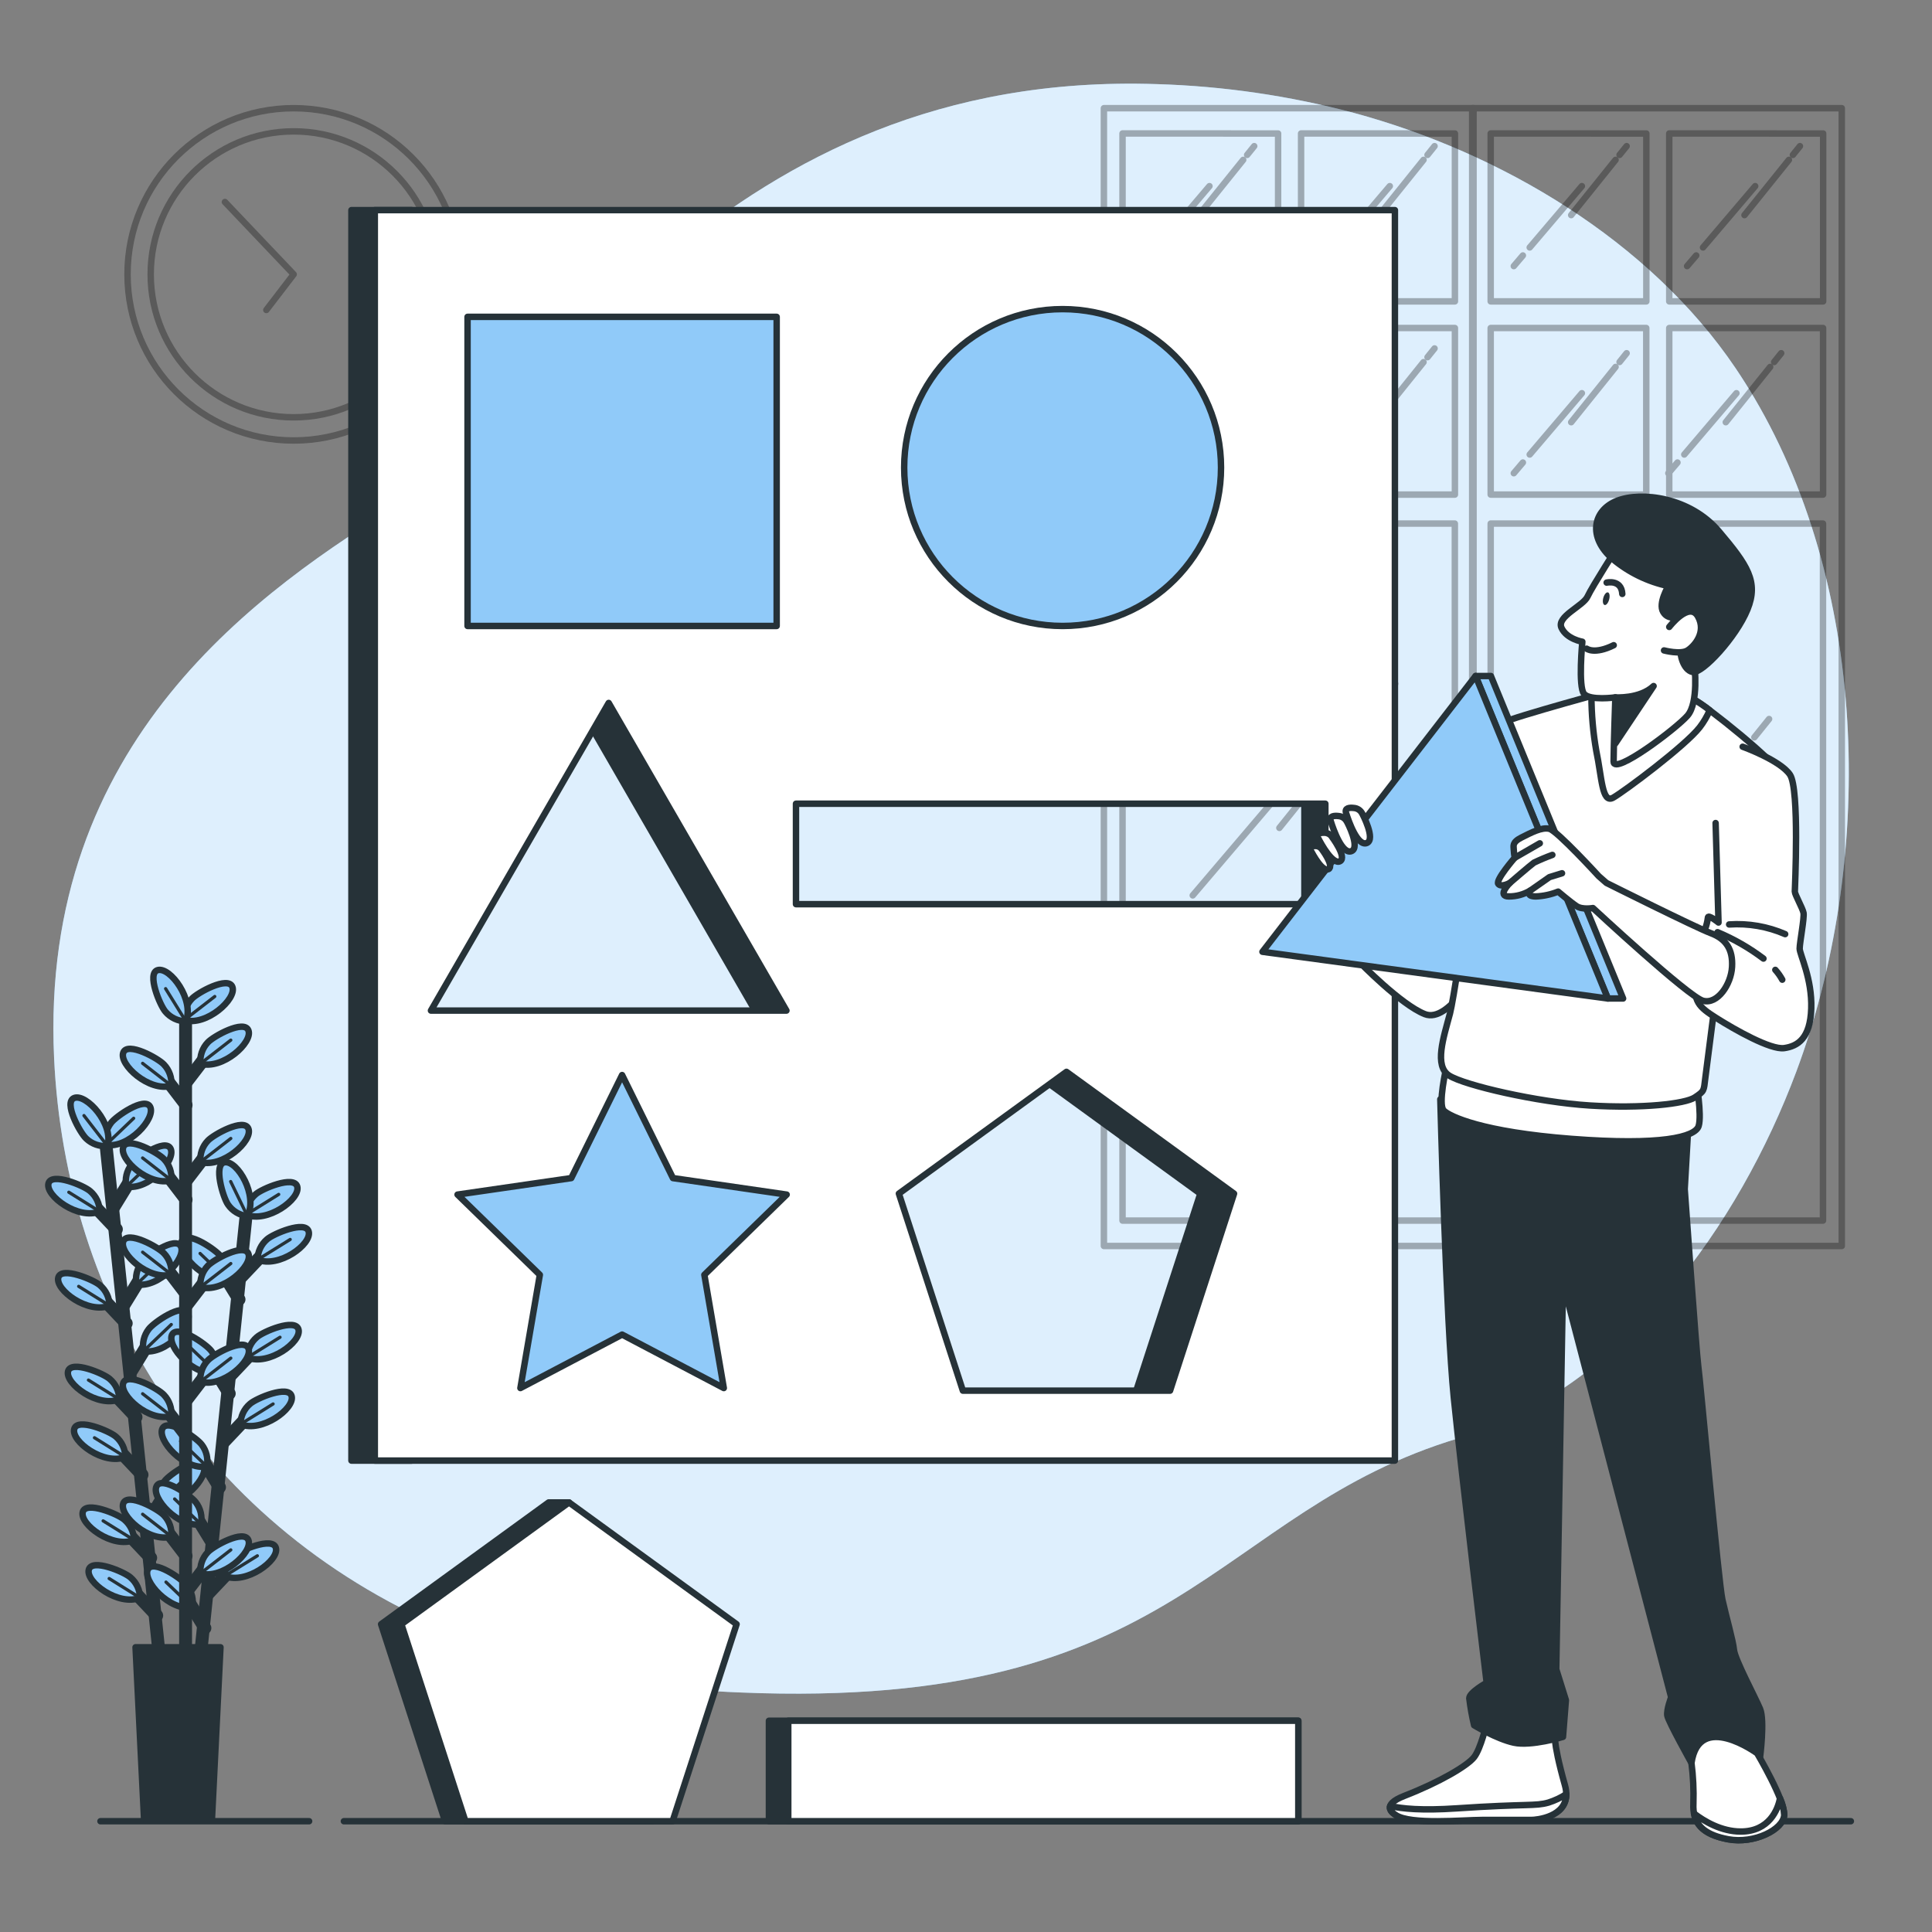 <svg width="300" height="300" viewBox="0 0 300 300" fill="none" xmlns="http://www.w3.org/2000/svg">
<rect x="0" y="0" width="300" height="300" fill="#808080" stroke="none"/>
<path d="M278.916 166.434C270.078 190.092 252.03 215.7 226.632 223.284C188.232 234.744 183.672 265.674 114.936 262.806C104.895 262.436 94.925 260.976 85.2 258.45C80.453 257.195 75.79 255.642 71.238 253.8C31.08 237.534 10.134 201.738 8.4 164.286C6.108 115.02 40.476 91.542 62.814 77.796C85.152 64.05 112.074 10.8 179.664 13.062C189.986 13.372 200.237 14.87 210.216 17.526C232.962 23.682 256.08 37.296 269.52 57.198C270.528 58.698 271.492 60.226 272.412 61.782C290.4 92.292 290.958 134.178 278.916 166.434Z" fill="#90CAF9"/>
<path opacity="0.7" d="M278.916 166.434C270.078 190.092 252.03 215.7 226.632 223.284C188.232 234.744 183.672 265.674 114.936 262.806C104.895 262.436 94.925 260.976 85.2 258.45C80.453 257.195 75.79 255.642 71.238 253.8C31.08 237.534 10.134 201.738 8.4 164.286C6.108 115.02 40.476 91.542 62.814 77.796C85.152 64.05 112.074 10.8 179.664 13.062C189.986 13.372 200.237 14.87 210.216 17.526C232.962 23.682 256.08 37.296 269.52 57.198C270.528 58.698 271.492 60.226 272.412 61.782C290.4 92.292 290.958 134.178 278.916 166.434Z" fill="white"/>
<path d="M53.4 282.798H287.4" stroke="#263238" stroke-linecap="round" stroke-linejoin="round"/>
<path d="M15.6 282.798H48" stroke="#263238" stroke-linecap="round" stroke-linejoin="round"/>
<g opacity="0.3">
<path d="M45.6 68.4C59.849 68.4 71.4 56.849 71.4 42.6C71.4 28.351 59.849 16.8 45.6 16.8C31.351 16.8 19.8 28.351 19.8 42.6C19.8 56.849 31.351 68.4 45.6 68.4Z" stroke="black" stroke-linecap="round" stroke-linejoin="round"/>
<path d="M45.6 64.8C57.861 64.8 67.8 54.861 67.8 42.6C67.8 30.339 57.861 20.4 45.6 20.4C33.339 20.4 23.4 30.339 23.4 42.6C23.4 54.861 33.339 64.8 45.6 64.8Z" stroke="black" stroke-linecap="round" stroke-linejoin="round"/>
<path d="M41.358 48.132L45.6 42.6L34.926 31.368" stroke="black" stroke-linecap="round" stroke-linejoin="round"/>
</g>
<g opacity="0.3">
<path d="M171.414 16.8V193.476H228.81V16.8H171.414ZM225.918 20.73V46.8H202.032V20.724L225.918 20.73ZM198.462 20.73V46.8H174.306V20.724L198.462 20.73ZM174.306 50.934H198.462V76.8H174.306V50.934ZM225.906 189.534H174.306V81.3H225.906V189.534ZM202.032 76.8V50.934H225.918V76.8H202.032Z" stroke="black" stroke-linecap="round" stroke-linejoin="round"/>
<path d="M228.6 16.8V193.476H285.99V16.8H228.6ZM283.098 20.73V46.8H259.2V20.724L283.098 20.73ZM255.642 20.73V46.8H231.474V20.724L255.642 20.73ZM231.474 50.934H255.63V76.8H231.474V50.934ZM283.074 189.534H231.474V81.3H283.074V189.534ZM259.2 76.8V50.934H283.086V76.8H259.2Z" stroke="black" stroke-linecap="round" stroke-linejoin="round"/>
<path d="M213.072 110.622L198.66 128.556" stroke="black" stroke-linecap="round" stroke-linejoin="round"/>
<path d="M216.648 106.17L214.356 109.026" stroke="black" stroke-linecap="round" stroke-linejoin="round"/>
<path d="M182.994 141.636L180.048 145.104" stroke="black" stroke-linecap="round" stroke-linejoin="round"/>
<path d="M202.134 119.148L185.208 139.038" stroke="black" stroke-linecap="round" stroke-linejoin="round"/>
<path d="M271.128 116.1L256.716 134.034" stroke="black" stroke-linecap="round" stroke-linejoin="round"/>
<path d="M274.704 111.648L272.412 114.498" stroke="black" stroke-linecap="round" stroke-linejoin="round"/>
<path d="M241.056 147.108L238.104 150.576" stroke="black" stroke-linecap="round" stroke-linejoin="round"/>
<path d="M260.19 124.626L243.264 144.516" stroke="black" stroke-linecap="round" stroke-linejoin="round"/>
<path d="M277.782 24.822L270.882 33.402" stroke="black" stroke-linecap="round" stroke-linejoin="round"/>
<path d="M279.492 22.692L278.4 24.054" stroke="black" stroke-linecap="round" stroke-linejoin="round"/>
<path d="M263.388 39.666L261.972 41.322" stroke="black" stroke-linecap="round" stroke-linejoin="round"/>
<path d="M272.544 28.902L264.444 38.424" stroke="black" stroke-linecap="round" stroke-linejoin="round"/>
<path d="M250.866 24.822L243.972 33.402" stroke="black" stroke-linecap="round" stroke-linejoin="round"/>
<path d="M252.582 22.692L251.484 24.054" stroke="black" stroke-linecap="round" stroke-linejoin="round"/>
<path d="M236.472 39.666L235.062 41.322" stroke="black" stroke-linecap="round" stroke-linejoin="round"/>
<path d="M245.634 28.902L237.534 38.424" stroke="black" stroke-linecap="round" stroke-linejoin="round"/>
<path d="M250.866 56.976L243.972 65.562" stroke="black" stroke-linecap="round" stroke-linejoin="round"/>
<path d="M252.582 54.846L251.484 56.214" stroke="black" stroke-linecap="round" stroke-linejoin="round"/>
<path d="M236.472 71.82L235.062 73.482" stroke="black" stroke-linecap="round" stroke-linejoin="round"/>
<path d="M245.634 61.056L237.534 70.578" stroke="black" stroke-linecap="round" stroke-linejoin="round"/>
<path d="M274.872 56.976L267.978 65.562" stroke="black" stroke-linecap="round" stroke-linejoin="round"/>
<path d="M276.582 54.846L275.49 56.214" stroke="black" stroke-linecap="round" stroke-linejoin="round"/>
<path d="M260.478 71.82L259.062 73.482" stroke="black" stroke-linecap="round" stroke-linejoin="round"/>
<path d="M269.634 61.056L261.534 70.578" stroke="black" stroke-linecap="round" stroke-linejoin="round"/>
<path d="M221.046 24.822L214.152 33.402" stroke="black" stroke-linecap="round" stroke-linejoin="round"/>
<path d="M222.756 22.692L221.664 24.054" stroke="black" stroke-linecap="round" stroke-linejoin="round"/>
<path d="M206.652 39.666L205.236 41.322" stroke="black" stroke-linecap="round" stroke-linejoin="round"/>
<path d="M215.808 28.902L207.708 38.424" stroke="black" stroke-linecap="round" stroke-linejoin="round"/>
<path d="M221.046 56.232L214.152 64.812" stroke="black" stroke-linecap="round" stroke-linejoin="round"/>
<path d="M222.756 54.102L221.664 55.464" stroke="black" stroke-linecap="round" stroke-linejoin="round"/>
<path d="M206.652 71.076L205.236 72.732" stroke="black" stroke-linecap="round" stroke-linejoin="round"/>
<path d="M215.808 60.312L207.708 69.834" stroke="black" stroke-linecap="round" stroke-linejoin="round"/>
<path d="M194.862 56.232L187.962 64.812" stroke="black" stroke-linecap="round" stroke-linejoin="round"/>
<path d="M196.572 54.102L195.474 55.464" stroke="black" stroke-linecap="round" stroke-linejoin="round"/>
<path d="M180.468 71.076L179.052 72.732" stroke="black" stroke-linecap="round" stroke-linejoin="round"/>
<path d="M189.624 60.312L181.524 69.834" stroke="black" stroke-linecap="round" stroke-linejoin="round"/>
<path d="M193.044 24.822L186.144 33.402" stroke="black" stroke-linecap="round" stroke-linejoin="round"/>
<path d="M194.754 22.692L193.656 24.054" stroke="black" stroke-linecap="round" stroke-linejoin="round"/>
<path d="M178.65 39.666L177.234 41.322" stroke="black" stroke-linecap="round" stroke-linejoin="round"/>
<path d="M187.806 28.902L179.706 38.424" stroke="black" stroke-linecap="round" stroke-linejoin="round"/>
</g>
<path d="M205.8 124.8H202.548V140.4H205.8V124.8Z" fill="#263238" stroke="#263238" stroke-linecap="round" stroke-linejoin="round"/>
<path d="M94.5 109.146L92.082 113.34L117.246 156.924H122.082L94.5 109.146Z" fill="#263238" stroke="#263238" stroke-linecap="round" stroke-linejoin="round"/>
<path d="M165.6 166.434L162.978 168.342L186.384 185.346L176.442 215.94H181.686L191.628 185.346L165.6 166.434Z" fill="#263238" stroke="#263238" stroke-linecap="round" stroke-linejoin="round"/>
<path d="M63.918 32.628H54.57V226.8H63.918V32.628Z" fill="#263238" stroke="#263238" stroke-linecap="round" stroke-linejoin="round"/>
<path d="M58.2 32.628V226.8H216.6V32.628H58.2ZM66.918 156.924L94.518 109.152L122.118 156.924H66.918ZM181.686 215.94H149.514L139.578 185.34L165.6 166.434L191.622 185.346L181.686 215.94ZM205.8 140.4H123.6V124.8H205.8V140.4Z" fill="white" stroke="#263238" stroke-linecap="round" stroke-linejoin="round"/>
<path d="M120.6 49.2H72.6V97.2H120.6V49.2Z" fill="#90CAF9" stroke="#263238" stroke-linecap="round" stroke-linejoin="round"/>
<path d="M165 97.2C178.586 97.2 189.6 86.186 189.6 72.6C189.6 59.014 178.586 48 165 48C151.414 48 140.4 59.014 140.4 72.6C140.4 86.186 151.414 97.2 165 97.2Z" fill="#90CAF9" stroke="#263238" stroke-linecap="round" stroke-linejoin="round"/>
<path d="M96.6 166.932L104.496 182.934L122.154 185.496L109.374 197.952L112.392 215.538L96.6 207.234L80.808 215.538L83.826 197.952L71.046 185.496L88.704 182.934L96.6 166.932Z" fill="#90CAF9" stroke="#263238" stroke-linecap="round" stroke-linejoin="round"/>
<path d="M16.506 178.212L24.726 256.974" stroke="#263238" stroke-width="2" stroke-linecap="round" stroke-linejoin="round"/>
<path d="M23.4 241.902L19.674 237.966" stroke="#263238" stroke-width="2" stroke-linecap="round" stroke-linejoin="round"/>
<path d="M20.808 239.142C20.799 238.54 20.662 237.946 20.405 237.4C20.149 236.855 19.779 236.371 19.32 235.98C18.366 235.128 13.32 233.01 12.852 234.78C12.336 236.712 17.49 240.498 20.808 239.142Z" fill="#90CAF9" stroke="#263238" stroke-linecap="round" stroke-linejoin="round"/>
<path d="M20.808 239.142L16.014 236.16" stroke="#263238" stroke-width="0.5" stroke-linecap="round" stroke-linejoin="round"/>
<path d="M24.336 250.86L20.61 246.924" stroke="#263238" stroke-width="2" stroke-linecap="round" stroke-linejoin="round"/>
<path d="M21.738 248.1C21.732 247.498 21.597 246.903 21.341 246.358C21.086 245.812 20.715 245.328 20.256 244.938C19.302 244.086 14.256 241.938 13.788 243.738C13.272 245.67 18.42 249.456 21.738 248.1Z" fill="#90CAF9" stroke="#263238" stroke-linecap="round" stroke-linejoin="round"/>
<path d="M21.738 248.1L16.95 245.112" stroke="#263238" stroke-width="0.5" stroke-linecap="round" stroke-linejoin="round"/>
<path d="M21.12 220.044L17.394 216.108" stroke="#263238" stroke-width="2" stroke-linecap="round" stroke-linejoin="round"/>
<path d="M18.522 217.284C18.516 216.682 18.381 216.087 18.125 215.542C17.869 214.996 17.499 214.512 17.04 214.122C16.086 213.27 11.04 211.152 10.572 212.922C10.056 214.854 15.204 218.64 18.522 217.284Z" fill="#90CAF9" stroke="#263238" stroke-linecap="round" stroke-linejoin="round"/>
<path d="M18.522 217.284L13.734 214.296" stroke="#263238" stroke-width="0.5" stroke-linecap="round" stroke-linejoin="round"/>
<path d="M22.056 229.002L18.33 225.066" stroke="#263238" stroke-width="2" stroke-linecap="round" stroke-linejoin="round"/>
<path d="M19.458 226.242C19.455 225.641 19.324 225.048 19.072 224.503C18.821 223.957 18.455 223.472 18 223.08C17.046 222.228 12 220.11 11.532 221.88C10.986 223.8 16.14 227.598 19.458 226.242Z" fill="#90CAF9" stroke="#263238" stroke-linecap="round" stroke-linejoin="round"/>
<path d="M19.458 226.242L14.67 223.254" stroke="#263238" stroke-width="0.5" stroke-linecap="round" stroke-linejoin="round"/>
<path d="M19.602 205.488L15.876 201.552" stroke="#263238" stroke-width="2" stroke-linecap="round" stroke-linejoin="round"/>
<path d="M17.004 202.734C16.998 202.132 16.863 201.537 16.607 200.992C16.352 200.446 15.981 199.962 15.522 199.572C14.568 198.72 9.522 196.602 9.054 198.372C8.538 200.304 13.686 204.09 17.004 202.734Z" fill="#90CAF9" stroke="#263238" stroke-linecap="round" stroke-linejoin="round"/>
<path d="M17.004 202.734L12.216 199.746" stroke="#263238" stroke-width="0.5" stroke-linecap="round" stroke-linejoin="round"/>
<path d="M18.072 190.878L14.346 186.942" stroke="#263238" stroke-width="2" stroke-linecap="round" stroke-linejoin="round"/>
<path d="M15.48 188.118C15.474 187.516 15.339 186.921 15.083 186.376C14.828 185.83 14.457 185.346 13.998 184.956C13.044 184.104 7.998 181.986 7.53 183.756C7.008 185.688 12.162 189.474 15.48 188.118Z" fill="#90CAF9" stroke="#263238" stroke-linecap="round" stroke-linejoin="round"/>
<path d="M15.48 188.118L10.686 185.13" stroke="#263238" stroke-width="0.5" stroke-linecap="round" stroke-linejoin="round"/>
<path d="M22.776 236.598L25.608 231.978" stroke="#263238" stroke-width="2" stroke-linecap="round" stroke-linejoin="round"/>
<path d="M24.744 233.4C24.627 232.809 24.638 232.2 24.776 231.613C24.913 231.026 25.175 230.476 25.542 229.998C26.304 228.966 30.792 225.852 31.62 227.49C32.532 229.236 28.272 234 24.744 233.4Z" fill="#90CAF9" stroke="#263238" stroke-linecap="round" stroke-linejoin="round"/>
<path d="M24.744 233.37L29.058 229.242" stroke="#263238" stroke-width="0.5" stroke-linecap="round" stroke-linejoin="round"/>
<path d="M20.316 213.03L23.148 208.41" stroke="#263238" stroke-width="2" stroke-linecap="round" stroke-linejoin="round"/>
<path d="M22.284 209.796C22.168 209.206 22.18 208.598 22.317 208.012C22.455 207.427 22.716 206.877 23.082 206.4C23.838 205.368 28.332 202.254 29.16 203.892C30.072 205.668 25.8 210.438 22.284 209.796Z" fill="#90CAF9" stroke="#263238" stroke-linecap="round" stroke-linejoin="round"/>
<path d="M22.284 209.796L26.598 205.668" stroke="#263238" stroke-width="0.5" stroke-linecap="round" stroke-linejoin="round"/>
<path d="M19.23 202.668L22.068 198.048" stroke="#263238" stroke-width="2" stroke-linecap="round" stroke-linejoin="round"/>
<path d="M21.204 199.434C21.086 198.844 21.096 198.235 21.234 197.649C21.372 197.063 21.634 196.514 22.002 196.038C22.758 195.006 27.246 191.892 28.08 193.53C28.986 195.306 24.726 200.076 21.204 199.434Z" fill="#90CAF9" stroke="#263238" stroke-linecap="round" stroke-linejoin="round"/>
<path d="M21.204 199.434L25.518 195.312" stroke="#263238" stroke-width="0.5" stroke-linecap="round" stroke-linejoin="round"/>
<path d="M17.646 187.482L20.484 182.862" stroke="#263238" stroke-width="2" stroke-linecap="round" stroke-linejoin="round"/>
<path d="M19.614 184.248C19.494 183.659 19.503 183.051 19.638 182.465C19.774 181.879 20.034 181.329 20.4 180.852C21.156 179.814 25.644 176.706 26.478 178.344C27.402 180.12 23.142 184.89 19.614 184.248Z" fill="#90CAF9" stroke="#263238" stroke-linecap="round" stroke-linejoin="round"/>
<path d="M19.614 184.248L23.934 180.126" stroke="#263238" stroke-width="0.5" stroke-linecap="round" stroke-linejoin="round"/>
<path d="M16.434 177.774C16.317 177.183 16.328 176.574 16.466 175.987C16.604 175.4 16.865 174.85 17.232 174.372C17.994 173.34 22.482 170.226 23.316 171.864C24.222 173.646 19.962 178.41 16.434 177.774Z" fill="#90CAF9" stroke="#263238" stroke-linecap="round" stroke-linejoin="round"/>
<path d="M16.434 177.774L20.754 173.646" stroke="#263238" stroke-width="0.5" stroke-linecap="round" stroke-linejoin="round"/>
<path d="M16.686 177.948C16.087 178.004 15.483 177.931 14.915 177.733C14.346 177.535 13.827 177.218 13.392 176.802C12.444 175.938 9.792 171.144 11.532 170.49C13.398 169.8 17.694 174.51 16.686 177.948Z" fill="#90CAF9" stroke="#263238" stroke-linecap="round" stroke-linejoin="round"/>
<path d="M16.686 177.948L13.038 173.226" stroke="#263238" stroke-width="0.5" stroke-linecap="round" stroke-linejoin="round"/>
<path d="M38.184 189.054L30.012 267.828" stroke="#263238" stroke-width="2" stroke-linecap="round" stroke-linejoin="round"/>
<path d="M31.818 252.804L28.98 248.184" stroke="#263238" stroke-width="2" stroke-linecap="round" stroke-linejoin="round"/>
<path d="M29.85 249.6C29.967 249.009 29.956 248.4 29.817 247.815C29.679 247.229 29.416 246.679 29.046 246.204C28.29 245.172 23.796 242.058 22.962 243.696C22.062 245.448 26.322 250.2 29.85 249.6Z" fill="#90CAF9" stroke="#263238" stroke-linecap="round" stroke-linejoin="round"/>
<path d="M29.85 249.57L25.776 245.664" stroke="#263238" stroke-width="0.5" stroke-linecap="round" stroke-linejoin="round"/>
<path d="M34.086 230.94L31.254 226.326" stroke="#263238" stroke-width="2" stroke-linecap="round" stroke-linejoin="round"/>
<path d="M32.118 227.712C32.236 227.121 32.225 226.511 32.087 225.923C31.948 225.336 31.684 224.786 31.314 224.31C30.558 223.278 26.064 220.17 25.23 221.808C24.33 223.584 28.59 228.354 32.118 227.712Z" fill="#90CAF9" stroke="#263238" stroke-linecap="round" stroke-linejoin="round"/>
<path d="M32.118 227.712L28.044 223.8" stroke="#263238" stroke-width="0.5" stroke-linecap="round" stroke-linejoin="round"/>
<path d="M33.156 239.898L30.324 235.284" stroke="#263238" stroke-width="2" stroke-linecap="round" stroke-linejoin="round"/>
<path d="M31.2 236.67C31.318 236.079 31.308 235.469 31.169 234.881C31.03 234.294 30.767 233.744 30.396 233.268C29.64 232.236 25.146 229.128 24.318 230.766C23.4 232.548 27.66 237.312 31.2 236.67Z" fill="#90CAF9" stroke="#263238" stroke-linecap="round" stroke-linejoin="round"/>
<path d="M31.188 236.67L27.114 232.758" stroke="#263238" stroke-width="0.5" stroke-linecap="round" stroke-linejoin="round"/>
<path d="M35.598 216.39L32.76 211.77" stroke="#263238" stroke-width="2" stroke-linecap="round" stroke-linejoin="round"/>
<path d="M33.6 213.156C33.718 212.566 33.708 211.957 33.57 211.371C33.433 210.785 33.171 210.236 32.802 209.76C32.04 208.728 27.552 205.62 26.718 207.252C25.836 209.034 30.102 213.804 33.6 213.156Z" fill="#90CAF9" stroke="#263238" stroke-linecap="round" stroke-linejoin="round"/>
<path d="M33.624 213.156L29.55 209.25" stroke="#263238" stroke-width="0.5" stroke-linecap="round" stroke-linejoin="round"/>
<path d="M37.116 201.774L34.278 197.154" stroke="#263238" stroke-width="2" stroke-linecap="round" stroke-linejoin="round"/>
<path d="M35.142 198.54C35.26 197.95 35.25 197.341 35.112 196.755C34.975 196.169 34.713 195.62 34.344 195.144C33.582 194.112 29.094 191.004 28.26 192.642C27.354 194.4 31.614 199.2 35.142 198.54Z" fill="#90CAF9" stroke="#263238" stroke-linecap="round" stroke-linejoin="round"/>
<path d="M35.142 198.54L31.068 194.634" stroke="#263238" stroke-width="0.5" stroke-linecap="round" stroke-linejoin="round"/>
<path d="M32.298 247.488L36.024 243.546" stroke="#263238" stroke-width="2" stroke-linecap="round" stroke-linejoin="round"/>
<path d="M34.89 244.728C34.896 244.126 35.031 243.531 35.287 242.986C35.543 242.44 35.913 241.956 36.372 241.566C37.326 240.714 42.372 238.566 42.84 240.366C43.362 242.292 38.208 246.084 34.89 244.728Z" fill="#90CAF9" stroke="#263238" stroke-linecap="round" stroke-linejoin="round"/>
<path d="M34.89 244.728L39.96 241.584" stroke="#263238" stroke-width="0.5" stroke-linecap="round" stroke-linejoin="round"/>
<path d="M34.746 223.914L38.466 219.972" stroke="#263238" stroke-width="2" stroke-linecap="round" stroke-linejoin="round"/>
<path d="M37.338 221.154C37.344 220.552 37.479 219.957 37.735 219.412C37.991 218.866 38.361 218.382 38.82 217.992C39.774 217.14 44.82 214.992 45.282 216.792C45.804 218.718 40.656 222.51 37.338 221.154Z" fill="#90CAF9" stroke="#263238" stroke-linecap="round" stroke-linejoin="round"/>
<path d="M37.338 221.154L42.408 218.004" stroke="#263238" stroke-width="0.5" stroke-linecap="round" stroke-linejoin="round"/>
<path d="M35.82 213.552L39.54 209.616" stroke="#263238" stroke-width="2" stroke-linecap="round" stroke-linejoin="round"/>
<path d="M38.4 210.792C38.407 210.191 38.542 209.597 38.798 209.053C39.054 208.508 39.423 208.025 39.882 207.636C40.836 206.778 45.882 204.636 46.35 206.436C46.878 208.356 41.73 212.148 38.4 210.792Z" fill="#90CAF9" stroke="#263238" stroke-linecap="round" stroke-linejoin="round"/>
<path d="M38.412 210.792L43.482 207.648" stroke="#263238" stroke-width="0.5" stroke-linecap="round" stroke-linejoin="round"/>
<path d="M37.392 198.366L41.118 194.43" stroke="#263238" stroke-width="2" stroke-linecap="round" stroke-linejoin="round"/>
<path d="M39.99 195.6C39.995 194.998 40.13 194.404 40.384 193.859C40.639 193.313 41.008 192.829 41.466 192.438C42.426 191.586 47.466 189.438 47.934 191.238C48.456 193.2 43.308 196.962 39.99 195.6Z" fill="#90CAF9" stroke="#263238" stroke-linecap="round" stroke-linejoin="round"/>
<path d="M39.99 195.606L45.06 192.462" stroke="#263238" stroke-width="0.5" stroke-linecap="round" stroke-linejoin="round"/>
<path d="M38.208 188.616C38.214 188.013 38.349 187.419 38.605 186.874C38.861 186.328 39.231 185.844 39.69 185.454C40.644 184.596 45.69 182.454 46.158 184.254C46.68 186.18 41.526 189.966 38.208 188.616Z" fill="#90CAF9" stroke="#263238" stroke-linecap="round" stroke-linejoin="round"/>
<path d="M38.208 188.616L43.278 185.466" stroke="#263238" stroke-width="0.5" stroke-linecap="round" stroke-linejoin="round"/>
<path d="M38.4 188.838C37.8 188.771 37.221 188.576 36.704 188.265C36.186 187.955 35.741 187.536 35.4 187.038C34.65 185.994 33.072 180.768 34.884 180.48C36.882 180.162 40.11 185.682 38.4 188.838Z" fill="#90CAF9" stroke="#263238" stroke-linecap="round" stroke-linejoin="round"/>
<path d="M38.418 188.838L35.82 183.468" stroke="#263238" stroke-width="0.5" stroke-linecap="round" stroke-linejoin="round"/>
<path d="M28.818 156.984V256.59" stroke="#263238" stroke-width="2" stroke-linecap="round" stroke-linejoin="round"/>
<path d="M28.896 241.614L25.602 237.312" stroke="#263238" stroke-width="2" stroke-linecap="round" stroke-linejoin="round"/>
<path d="M26.604 238.602C26.661 238.002 26.588 237.397 26.39 236.827C26.193 236.258 25.875 235.738 25.458 235.302C24.594 234.354 19.806 231.702 19.146 233.442C18.432 235.302 23.16 239.604 26.604 238.602Z" fill="#90CAF9" stroke="#263238" stroke-linecap="round" stroke-linejoin="round"/>
<path d="M26.604 238.602L22.146 235.134" stroke="#263238" stroke-width="0.5" stroke-linecap="round" stroke-linejoin="round"/>
<path d="M28.896 222.894L25.602 218.592" stroke="#263238" stroke-width="2" stroke-linecap="round" stroke-linejoin="round"/>
<path d="M26.604 219.882C26.658 219.285 26.584 218.683 26.387 218.117C26.189 217.551 25.872 217.034 25.458 216.6C24.594 215.646 19.806 213 19.146 214.734C18.432 216.6 23.16 220.884 26.604 219.882Z" fill="#90CAF9" stroke="#263238" stroke-linecap="round" stroke-linejoin="round"/>
<path d="M26.604 219.882L22.146 216.414" stroke="#263238" stroke-width="0.5" stroke-linecap="round" stroke-linejoin="round"/>
<path d="M28.896 200.916L25.602 196.614" stroke="#263238" stroke-width="2" stroke-linecap="round" stroke-linejoin="round"/>
<path d="M26.604 197.904C26.66 197.305 26.587 196.701 26.389 196.133C26.191 195.564 25.874 195.045 25.458 194.61C24.594 193.656 19.806 191.01 19.146 192.744C18.432 194.61 23.16 198.912 26.604 197.904Z" fill="#90CAF9" stroke="#263238" stroke-linecap="round" stroke-linejoin="round"/>
<path d="M26.604 197.904L22.146 194.436" stroke="#263238" stroke-width="0.5" stroke-linecap="round" stroke-linejoin="round"/>
<path d="M28.896 186.288L25.602 181.986" stroke="#263238" stroke-width="2" stroke-linecap="round" stroke-linejoin="round"/>
<path d="M26.604 183.276C26.661 182.676 26.588 182.071 26.39 181.501C26.193 180.932 25.875 180.412 25.458 179.976C24.594 179.028 19.806 176.376 19.146 178.116C18.432 180 23.16 184.278 26.604 183.276Z" fill="#90CAF9" stroke="#263238" stroke-linecap="round" stroke-linejoin="round"/>
<path d="M26.604 183.276L22.146 179.808" stroke="#263238" stroke-width="0.5" stroke-linecap="round" stroke-linejoin="round"/>
<path d="M28.896 171.594L25.602 167.292" stroke="#263238" stroke-width="2" stroke-linecap="round" stroke-linejoin="round"/>
<path d="M26.604 168.6C26.661 168 26.588 167.395 26.39 166.825C26.193 166.256 25.875 165.736 25.458 165.3C24.594 164.352 19.806 161.7 19.146 163.44C18.432 165.282 23.16 169.584 26.604 168.6Z" fill="#90CAF9" stroke="#263238" stroke-linecap="round" stroke-linejoin="round"/>
<path d="M26.604 168.582L22.146 165.114" stroke="#263238" stroke-width="0.5" stroke-linecap="round" stroke-linejoin="round"/>
<path d="M28.824 247.332L32.124 243.03" stroke="#263238" stroke-width="2" stroke-linecap="round" stroke-linejoin="round"/>
<path d="M31.122 244.32C31.065 243.72 31.138 243.115 31.336 242.545C31.533 241.976 31.851 241.456 32.268 241.02C33.132 240.072 37.914 237.42 38.574 239.154C39.294 241.02 34.56 245.322 31.122 244.32Z" fill="#90CAF9" stroke="#263238" stroke-linecap="round" stroke-linejoin="round"/>
<path d="M31.122 244.32L35.838 240.666" stroke="#263238" stroke-width="0.5" stroke-linecap="round" stroke-linejoin="round"/>
<path d="M28.824 217.56L32.124 213.258" stroke="#263238" stroke-width="2" stroke-linecap="round" stroke-linejoin="round"/>
<path d="M31.122 214.548C31.065 213.948 31.138 213.343 31.336 212.773C31.533 212.204 31.851 211.684 32.268 211.248C33.132 210.3 37.914 207.648 38.574 209.382C39.294 211.248 34.56 215.55 31.122 214.548Z" fill="#90CAF9" stroke="#263238" stroke-linecap="round" stroke-linejoin="round"/>
<path d="M31.122 214.548L35.838 210.894" stroke="#263238" stroke-width="0.5" stroke-linecap="round" stroke-linejoin="round"/>
<path d="M28.824 202.866L32.124 198.564" stroke="#263238" stroke-width="2" stroke-linecap="round" stroke-linejoin="round"/>
<path d="M31.122 199.854C31.065 199.254 31.138 198.649 31.336 198.079C31.533 197.51 31.851 196.99 32.268 196.554C33.132 195.606 37.914 192.954 38.574 194.688C39.294 196.554 34.56 200.856 31.122 199.854Z" fill="#90CAF9" stroke="#263238" stroke-linecap="round" stroke-linejoin="round"/>
<path d="M31.122 199.854L35.838 196.2" stroke="#263238" stroke-width="0.5" stroke-linecap="round" stroke-linejoin="round"/>
<path d="M28.824 183.444L32.124 179.142" stroke="#263238" stroke-width="2" stroke-linecap="round" stroke-linejoin="round"/>
<path d="M31.122 180.432C31.065 179.832 31.138 179.227 31.336 178.657C31.533 178.088 31.851 177.568 32.268 177.132C33.132 176.184 37.914 173.532 38.574 175.266C39.294 177.132 34.56 181.434 31.122 180.432Z" fill="#90CAF9" stroke="#263238" stroke-linecap="round" stroke-linejoin="round"/>
<path d="M31.122 180.432L35.838 176.778" stroke="#263238" stroke-width="0.5" stroke-linecap="round" stroke-linejoin="round"/>
<path d="M28.824 168.174L32.124 163.872" stroke="#263238" stroke-width="2" stroke-linecap="round" stroke-linejoin="round"/>
<path d="M31.122 165.162C31.065 164.562 31.138 163.957 31.336 163.387C31.533 162.818 31.851 162.298 32.268 161.862C33.132 160.914 37.914 158.262 38.574 160.002C39.294 161.862 34.56 166.164 31.122 165.162Z" fill="#90CAF9" stroke="#263238" stroke-linecap="round" stroke-linejoin="round"/>
<path d="M31.122 165.162L35.838 161.508" stroke="#263238" stroke-width="0.5" stroke-linecap="round" stroke-linejoin="round"/>
<path d="M28.626 158.4C28.57 157.801 28.643 157.197 28.841 156.628C29.039 156.06 29.356 155.541 29.772 155.106C30.636 154.152 35.424 151.506 36.084 153.24C36.798 155.094 32.07 159.39 28.626 158.4Z" fill="#90CAF9" stroke="#263238" stroke-linecap="round" stroke-linejoin="round"/>
<path d="M28.626 158.388L33.348 154.734" stroke="#263238" stroke-width="0.5" stroke-linecap="round" stroke-linejoin="round"/>
<path d="M28.86 158.592C28.257 158.584 27.663 158.446 27.118 158.19C26.573 157.933 26.089 157.563 25.698 157.104C24.846 156.15 22.734 151.104 24.498 150.636C26.436 150.12 30.216 155.274 28.86 158.592Z" fill="#90CAF9" stroke="#263238" stroke-linecap="round" stroke-linejoin="round"/>
<path d="M28.86 158.592L25.716 153.516" stroke="#263238" stroke-width="0.5" stroke-linecap="round" stroke-linejoin="round"/>
<path d="M32.916 282.426H22.368L21.048 255.786H34.236L32.916 282.426Z" fill="#263238" stroke="#263238" stroke-linecap="round" stroke-linejoin="round"/>
<path d="M201.6 267.198H119.4V282.798H201.6V267.198Z" fill="#263238" stroke="#263238" stroke-linecap="round" stroke-linejoin="round"/>
<path d="M201.6 267.198H122.4V282.798H201.6V267.198Z" fill="white" stroke="#263238" stroke-linecap="round" stroke-linejoin="round"/>
<path d="M85.2 233.298L59.178 252.204L69.114 282.798H101.286L88.356 233.298H85.2Z" fill="#263238" stroke="#263238" stroke-linecap="round" stroke-linejoin="round"/>
<path d="M88.356 233.298L62.328 252.204L72.27 282.798H104.436L114.378 252.204L88.356 233.298Z" fill="white" stroke="#263238" stroke-linecap="round" stroke-linejoin="round"/>
<path d="M230.85 267.6C230.85 267.6 229.95 271.5 228.9 272.85C227.85 274.2 223.5 276.75 218.1 278.85C214.296 280.326 216.3 281.55 216.75 281.85C219.054 283.386 227.25 282.6 230.1 282.6H237.75C238.8 282.6 244.35 282 243 277.2C240.918 269.802 241.5 268.95 241.5 268.95L230.85 267.6Z" fill="white" stroke="#263238" stroke-linecap="round" stroke-linejoin="round"/>
<path d="M237.75 282.6C238.686 282.6 243.204 282.12 243.204 278.604C242.347 279.156 241.421 279.592 240.45 279.9C238.35 280.5 237.3 280.05 226.2 280.8C220.8 281.166 217.65 280.854 215.868 280.434C215.64 281.148 216.468 281.67 216.75 281.85C219.054 283.386 227.25 282.6 230.1 282.6H237.75Z" fill="white" stroke="#263238" stroke-linecap="round" stroke-linejoin="round"/>
<path d="M211.056 149.352C211.056 149.352 217.518 156.018 221.256 157.476C224.994 158.934 229.584 150.186 229.584 150.186L209.586 144.786L211.056 149.352Z" fill="white" stroke="#263238" stroke-linecap="round" stroke-linejoin="round"/>
<path d="M223.65 170.7C223.65 170.7 224.55 205.2 225.75 217.05C226.95 228.9 230.85 261.3 230.85 261.3C230.85 261.3 228.15 262.8 228.15 263.7C228.32 265.113 228.57 266.515 228.9 267.9C228.9 267.9 232.35 270 235.05 270.6C237.75 271.2 242.7 269.7 242.7 269.7L243.15 264L241.65 259.2L242.7 199.2L259.5 263.55C259.5 263.55 258.75 265.5 258.9 266.4C259.05 267.3 262.65 273.75 262.65 273.75C262.65 273.75 263.25 270.3 267.15 270.75C269.338 270.951 271.446 271.67 273.3 272.85C273.3 272.85 274.05 267.15 273.3 265.35C272.55 263.55 269.4 257.7 269.25 256.2C269.1 254.7 268.05 251.1 267.45 248.4C266.85 245.7 264 214.2 263.7 212.1C263.4 210 261.6 184.65 261.6 184.65L262.2 174.15C262.2 174.15 237 172.8 230.7 171.6C224.4 170.4 224.85 169.95 224.85 169.95L223.65 170.7Z" fill="#263238" stroke="#263238" stroke-linecap="round" stroke-linejoin="round"/>
<path d="M224.58 165.786C224.58 165.786 223.248 171.516 224.184 172.446C225.12 173.376 230.184 175.782 244.038 176.844C257.892 177.906 263.238 176.58 263.766 174.846C264.294 173.112 263.364 167.784 263.364 167.784C263.364 167.784 243.108 168.048 234.312 166.584C225.516 165.12 226.05 163.92 226.05 163.92L224.58 165.786Z" fill="white" stroke="#263238" stroke-linecap="round" stroke-linejoin="round"/>
<path d="M251.25 106.92C251.25 106.92 235.05 111.312 233.436 112.188C231.822 113.064 226.158 153.588 225.156 157.356C224.154 161.124 222.648 165.51 225.03 167.016C227.412 168.522 238.704 171.156 246.858 171.66C255.012 172.164 261.666 171.408 263.172 170.406C264.678 169.404 264.552 169.398 264.798 167.406C265.044 165.414 266.808 151.722 266.934 151.092C267.06 150.462 276.342 121.488 276.342 120.108C276.342 118.728 264.798 109.44 262.92 108.564C261.042 107.688 254.136 106.92 251.25 106.92Z" fill="white" stroke="#263238" stroke-linecap="round" stroke-linejoin="round"/>
<path d="M263.922 112.944C264.553 112.128 265.077 111.235 265.482 110.286C264.672 109.646 263.815 109.066 262.92 108.552C261.036 107.676 254.136 106.92 251.25 106.92L247.116 108.06C247.122 110.916 247.373 113.767 247.866 116.58C248.742 120.72 248.742 124.86 250.5 123.858C252.258 122.856 261.666 115.83 263.922 112.944Z" fill="white" stroke="#263238" stroke-linecap="round" stroke-linejoin="round"/>
<path d="M251.508 84.396C251.508 84.396 247.188 91.146 246.516 92.628C245.844 94.11 241.656 95.73 242.466 97.488C243.276 99.246 245.706 99.648 245.706 99.648C245.706 99.648 245.028 106.668 245.976 107.748C246.924 108.828 250.83 108.288 250.83 108.288C250.83 108.288 250.56 116.088 250.56 118.272C250.56 120.456 260.28 113.148 262.038 111.12C263.796 109.092 263.118 103.32 263.118 103.32C263.118 103.32 268.248 96.84 269.19 94.008C270.132 91.176 267.57 84.288 260.148 82.128C252.726 79.968 251.508 84.396 251.508 84.396Z" fill="white" stroke="#263238" stroke-linecap="round" stroke-linejoin="round"/>
<path d="M249.87 93.084C249.726 93.63 249.408 94.014 249.156 93.942C248.904 93.87 248.814 93.384 248.958 92.844C249.102 92.304 249.426 91.92 249.678 91.986C249.93 92.052 250.014 92.544 249.87 93.084Z" fill="#263238"/>
<path d="M249.48 90.468C249.48 90.468 251.778 89.928 251.91 92.226" stroke="#263238" stroke-linecap="round" stroke-linejoin="round"/>
<path d="M246.378 100.728C246.378 100.728 247.578 101.67 250.578 100.188" stroke="#263238" stroke-linecap="round" stroke-linejoin="round"/>
<path d="M250.83 108.288C250.83 108.288 254.61 108.558 256.77 106.53L250.83 115.44V108.288Z" fill="#263238" stroke="#263238" stroke-linecap="round" stroke-linejoin="round"/>
<path d="M259.068 91.008C255.888 90.334 252.922 88.892 250.428 86.808C246.516 83.43 247.326 79.248 251.1 77.76C254.874 76.272 262.44 77.22 266.898 82.488C271.356 87.756 273.102 90.318 271.35 94.632C269.598 98.946 264.33 104.622 262.848 104.352C261.366 104.082 260.82 101.52 260.958 100.842C261.096 100.164 262.98 97.74 261.63 96.642C260.28 95.544 259.068 96.372 258.258 95.022C257.448 93.672 259.068 91.008 259.068 91.008Z" fill="#263238" stroke="#263238" stroke-linecap="round" stroke-linejoin="round"/>
<path d="M259.2 97.35C259.2 97.35 262.308 93.306 263.658 95.73C265.008 98.154 263.118 100.32 262.038 100.998C260.958 101.676 258.39 100.998 258.39 100.998" fill="white"/>
<path d="M259.2 97.35C259.2 97.35 262.308 93.306 263.658 95.73C265.008 98.154 263.118 100.32 262.038 100.998C260.958 101.676 258.39 100.998 258.39 100.998" stroke="#263238" stroke-linecap="round" stroke-linejoin="round"/>
<path d="M231.504 104.97H229.128L249.666 155.046H252.036L231.504 104.97Z" fill="#90CAF9" stroke="#263238" stroke-linecap="round" stroke-linejoin="round"/>
<path d="M229.128 104.97L196.032 147.792L249.666 155.046L229.128 104.97Z" fill="#90CAF9" stroke="#263238" stroke-linecap="round" stroke-linejoin="round"/>
<path d="M266.4 127.8L266.85 143.25C266.85 143.25 265.2 141.9 265.2 142.5C265.125 143.116 264.974 143.721 264.75 144.3C264.029 146.802 263.527 149.361 263.25 151.95C262.95 155.55 263.7 156.3 266.55 158.1C269.4 159.9 274.95 163.05 277.05 162.75C279.15 162.45 281.1 161.25 281.25 156.6C281.4 151.95 279.45 148.2 279.45 147.3C279.45 146.4 280.2 142.5 280.05 141.75C279.9 141 278.7 138.9 278.7 138.45C278.7 138 279.45 122.55 277.95 120.3C276.45 118.05 270.6 115.95 270.6 115.95" fill="white"/>
<path d="M266.4 127.8L266.85 143.25C266.85 143.25 265.2 141.9 265.2 142.5C265.125 143.116 264.974 143.721 264.75 144.3C264.029 146.802 263.527 149.361 263.25 151.95C262.95 155.55 263.7 156.3 266.55 158.1C269.4 159.9 274.95 163.05 277.05 162.75C279.15 162.45 281.1 161.25 281.25 156.6C281.4 151.95 279.45 148.2 279.45 147.3C279.45 146.4 280.2 142.5 280.05 141.75C279.9 141 278.7 138.9 278.7 138.45C278.7 138 279.45 122.55 277.95 120.3C276.45 118.05 270.6 115.95 270.6 115.95" stroke="#263238" stroke-linecap="round" stroke-linejoin="round"/>
<path d="M248.25 136.05C248.25 136.05 241.8 129 240.6 128.7C239.4 128.4 237.75 129.3 236.25 130.05C234.75 130.8 235.05 131.4 235.05 131.85C235.074 132.303 235.124 132.753 235.2 133.2C235.2 133.2 232.2 136.65 232.65 137.25C233.1 137.85 234.45 137.1 234.45 137.1C234.45 137.1 232.35 139.2 234.3 139.2C235.461 139.203 236.601 138.892 237.6 138.3C237.6 138.3 236.85 139.2 238.5 139.2C239.684 139.146 240.85 138.892 241.95 138.45C241.95 138.45 243.9 140.1 244.8 140.7C245.7 141.3 247.35 141 247.35 141C247.35 141 262.2 154.8 264.45 155.4C266.7 156 268.8 152.85 268.95 150.15C269.1 147.45 268.05 145.8 265.65 144.9C263.25 144 249.45 137.1 249.45 137.1L248.25 136.05Z" fill="white" stroke="#263238" stroke-linecap="round" stroke-linejoin="round"/>
<path d="M235.2 133.2L239.1 130.95" stroke="#263238" stroke-linecap="round" stroke-linejoin="round"/>
<path d="M234.45 137.1C234.45 137.1 237.75 134.25 238.2 133.95C239.129 133.503 240.081 133.102 241.05 132.75" stroke="#263238" stroke-linecap="round" stroke-linejoin="round"/>
<path d="M237.6 138.3L240.6 136.2L242.55 135.6" stroke="#263238" stroke-linecap="round" stroke-linejoin="round"/>
<path d="M275.67 150.6C276.087 151.065 276.45 151.576 276.75 152.124" stroke="#263238" stroke-linecap="round" stroke-linejoin="round"/>
<path d="M266.7 144.75C269.237 145.814 271.632 147.191 273.828 148.848" stroke="#263238" stroke-linecap="round" stroke-linejoin="round"/>
<path d="M277.2 145.05C274.462 143.862 271.478 143.347 268.5 143.55" stroke="#263238" stroke-linecap="round" stroke-linejoin="round"/>
<path d="M211.53 126.348C211.41 126.096 211.225 125.881 210.994 125.725C210.763 125.569 210.494 125.478 210.216 125.46C209.52 125.382 208.77 125.46 209.016 126.234C209.436 127.602 210.816 131.472 212.238 130.902C213.66 130.332 211.536 126.348 211.536 126.348H211.53Z" fill="white" stroke="#263238" stroke-linecap="round" stroke-linejoin="round"/>
<path d="M209.148 127.602C209.026 127.352 208.841 127.138 208.61 126.982C208.379 126.826 208.112 126.734 207.834 126.714C207.138 126.636 206.382 126.714 206.634 127.488C207.054 128.856 208.434 132.726 209.856 132.162C211.278 131.598 209.16 127.602 209.16 127.602H209.148Z" fill="white" stroke="#263238" stroke-linecap="round" stroke-linejoin="round"/>
<path d="M206.808 129.906C206.666 129.71 206.478 129.553 206.26 129.448C206.042 129.344 205.801 129.295 205.56 129.306C204.96 129.306 204.33 129.456 204.654 130.086C205.218 131.202 206.994 134.346 208.092 133.722C209.19 133.098 206.808 129.93 206.808 129.93V129.906Z" fill="white" stroke="#263238" stroke-linecap="round" stroke-linejoin="round"/>
<path d="M205.254 131.868C205.14 131.706 204.988 131.574 204.811 131.486C204.634 131.397 204.438 131.353 204.24 131.358C203.748 131.358 203.238 131.478 203.502 131.994C203.958 132.9 205.404 135.462 206.304 134.952C207.204 134.442 205.254 131.868 205.254 131.868Z" fill="white" stroke="#263238" stroke-linecap="round" stroke-linejoin="round"/>
<path d="M262.65 273.75C262.917 275.839 263.017 277.945 262.95 280.05C262.8 283.05 264.3 284.85 268.35 285.6C272.4 286.35 276.9 284.1 277.05 281.85C277.2 279.6 272.85 272.25 272.85 272.25C272.85 272.25 263.85 265.65 262.65 273.75Z" fill="white" stroke="#263238" stroke-linecap="round" stroke-linejoin="round"/>
<path d="M277.05 281.85C276.999 280.946 276.777 280.061 276.396 279.24C276.09 280.95 274.734 284.4 270.3 284.4C267.27 284.4 264.6 282.786 263.046 281.598C263.448 283.68 265.05 284.988 268.35 285.6C272.4 286.35 276.9 284.1 277.05 281.85Z" fill="white" stroke="#263238" stroke-linecap="round" stroke-linejoin="round"/>
</svg>
